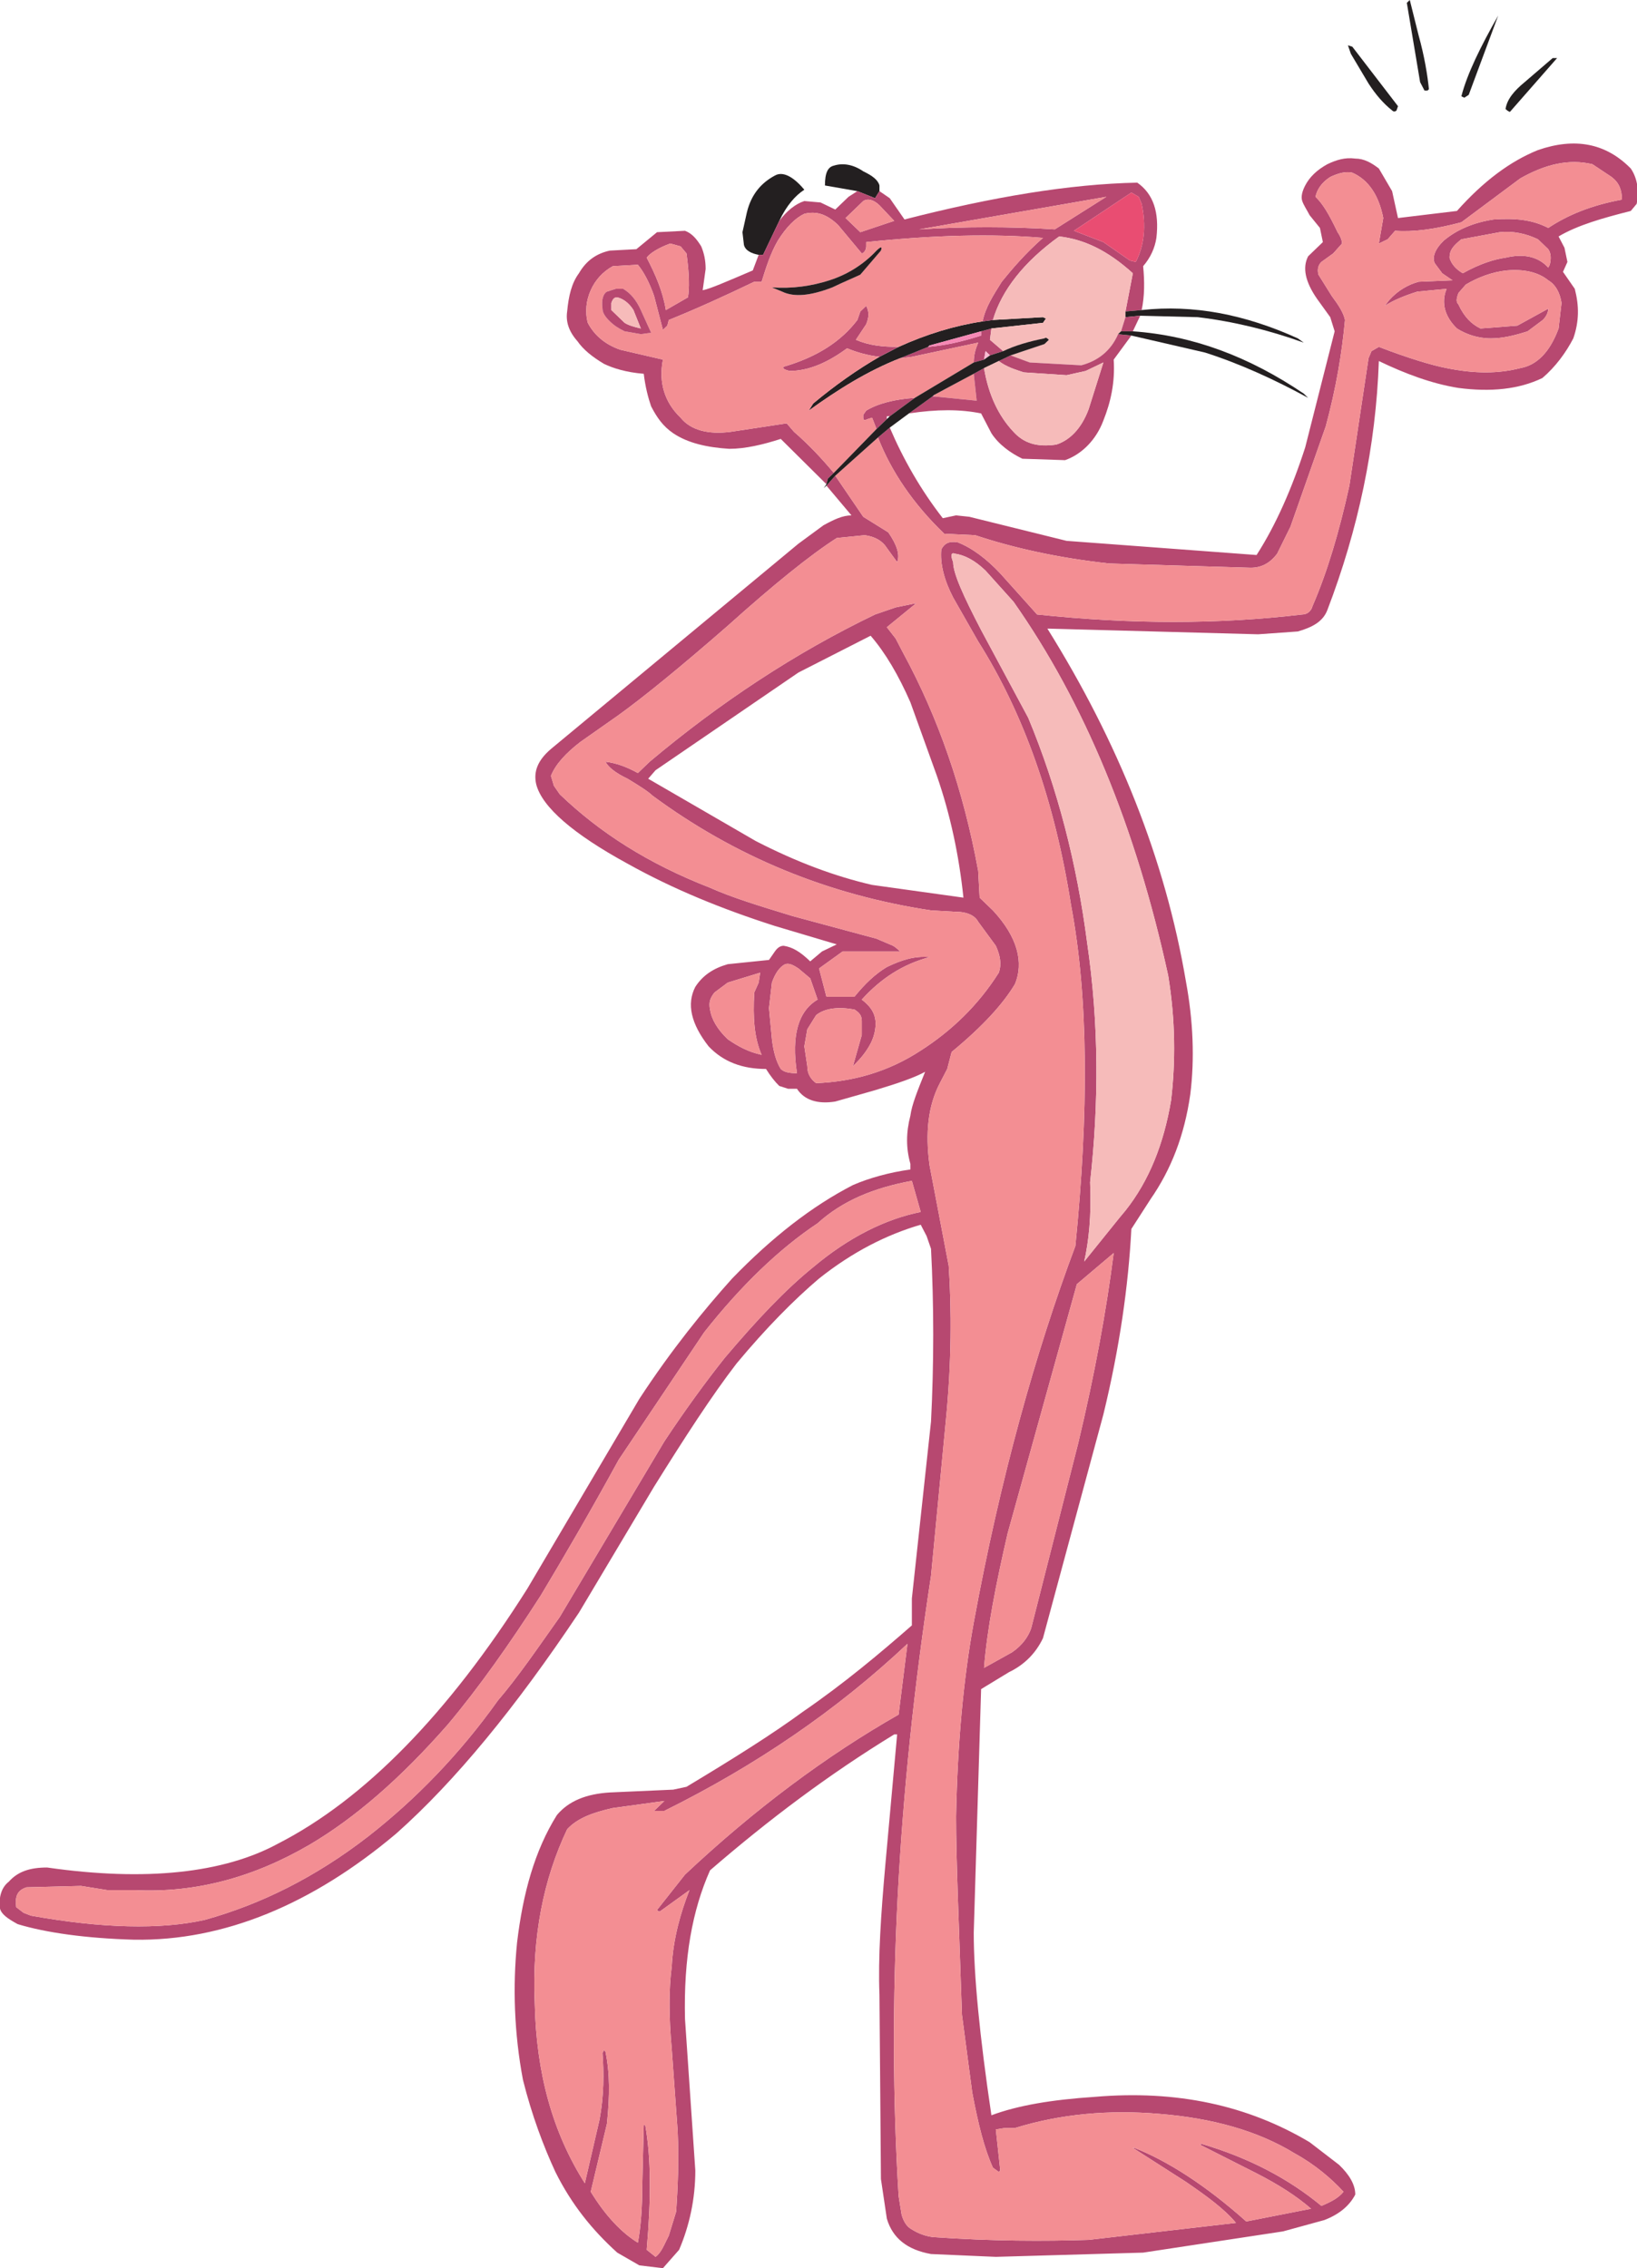 <svg width="109" height="151" viewBox="0 0 109 151" fill="none" xmlns="http://www.w3.org/2000/svg">
<path fill-rule="evenodd" clip-rule="evenodd" d="M90.045 3.11L89.751 3.016L89.948 3.582L91.124 5.561C91.615 6.315 92.105 6.881 92.694 7.352C92.792 7.446 92.891 7.446 92.988 7.352L93.086 7.069L90.045 3.11Z" fill="#231F20"/>
<path fill-rule="evenodd" clip-rule="evenodd" d="M97.5 6.504L97.795 6.315L99.757 1.037C98.579 3.111 97.697 4.901 97.305 6.41L97.5 6.504Z" fill="#231F20"/>
<path fill-rule="evenodd" clip-rule="evenodd" d="M103.68 3.865H103.386L101.522 5.467C100.835 6.032 100.345 6.598 100.247 7.258C100.443 7.446 100.541 7.446 100.541 7.446L103.68 3.865Z" fill="#231F20"/>
<path fill-rule="evenodd" clip-rule="evenodd" d="M66.013 21.868L65.327 22.056V22.339C64.15 22.716 62.973 22.999 61.796 23.093L59.932 23.847L60.717 23.753L65.131 22.81C64.935 23.282 64.837 23.659 64.837 24.13L65.523 23.941L65.621 23.376L65.916 23.659L66.798 23.376L65.916 22.622L66.013 21.868Z" fill="#B74870"/>
<path fill-rule="evenodd" clip-rule="evenodd" d="M65.327 22.056L66.013 21.868L69.447 21.491L69.643 21.208L69.447 21.114L66.112 21.302L65.425 21.396C63.561 21.679 61.698 22.245 59.834 23.093L58.559 23.753C57.088 24.601 55.617 25.638 54.145 26.863L53.851 27.335C55.812 25.921 57.774 24.695 59.932 23.847L61.796 23.093L61.894 22.999L65.327 22.056Z" fill="#231F20"/>
<path fill-rule="evenodd" clip-rule="evenodd" d="M62.09 26.392H62.188V26.298L62.09 26.392Z" fill="#F688B5"/>
<path fill-rule="evenodd" clip-rule="evenodd" d="M62.188 26.298V26.392L65.032 26.675L64.837 24.884L62.188 26.298Z" fill="#F38E93"/>
<path fill-rule="evenodd" clip-rule="evenodd" d="M61.894 22.999L61.796 23.093C62.973 22.999 64.15 22.716 65.327 22.339V22.056L61.894 22.999Z" fill="#F688B5"/>
<path fill-rule="evenodd" clip-rule="evenodd" d="M65.523 23.941L65.916 23.659L65.621 23.376L65.523 23.941Z" fill="#FABAD3"/>
<path fill-rule="evenodd" clip-rule="evenodd" d="M53.556 12.63C52.772 11.688 52.085 11.405 51.595 11.688C50.712 12.159 50.026 12.913 49.731 14.139L49.437 15.458L49.535 16.306C49.633 16.683 50.026 16.872 50.516 16.966H50.81L51.889 14.704C52.38 13.667 52.968 13.008 53.556 12.63Z" fill="#231F20"/>
<path fill-rule="evenodd" clip-rule="evenodd" d="M58.265 13.196L58.559 12.725V12.348C58.461 11.971 58.069 11.688 57.48 11.405C56.793 10.934 56.107 10.84 55.518 11.028C55.126 11.122 54.929 11.499 54.929 12.348L57.088 12.725L58.265 13.196Z" fill="#231F20"/>
<path fill-rule="evenodd" clip-rule="evenodd" d="M57.676 21.585C57.873 21.114 57.873 20.737 57.676 20.36L57.284 20.737L57.088 21.302C56.009 22.716 54.44 23.753 52.184 24.413C52.085 24.507 52.184 24.601 52.576 24.695C53.851 24.695 55.126 24.13 56.401 23.187C57.088 23.47 57.774 23.659 58.559 23.753L59.834 23.093C58.755 23.093 57.873 22.999 56.989 22.622L57.676 21.585Z" fill="#B74870"/>
<path fill-rule="evenodd" clip-rule="evenodd" d="M59.05 27.9V27.712H59.245L60.913 26.486C59.54 26.581 58.461 26.863 57.676 27.335L57.48 27.617V27.806C57.48 27.994 57.578 27.994 57.774 27.9L58.069 27.806L58.363 28.56L59.05 27.9Z" fill="#B74870"/>
<path fill-rule="evenodd" clip-rule="evenodd" d="M107.309 11.782C107.8 12.159 107.996 12.63 107.996 13.29C105.936 13.667 104.367 14.327 103.091 15.175C102.013 14.61 100.835 14.516 99.462 14.61C98.187 14.798 97.01 15.27 96.127 16.024C95.539 16.589 95.343 17.155 95.539 17.532L96.029 18.192L96.716 18.663L94.459 18.757C93.773 18.946 93.086 19.323 92.498 19.983L92.204 20.36C92.792 19.983 93.478 19.7 94.362 19.417L96.323 19.229C95.931 20.171 96.225 21.114 97.01 21.868C97.599 22.245 98.383 22.527 99.266 22.527C100.05 22.527 100.835 22.339 101.718 22.056L102.601 21.396C102.895 21.208 103.091 20.831 103.091 20.548L101.032 21.679L98.579 21.868C97.991 21.585 97.5 21.114 97.108 20.265C96.912 20.077 97.01 19.794 97.108 19.511L97.599 18.946C98.383 18.474 99.364 18.097 100.345 18.003C101.424 17.909 102.405 18.097 103.091 18.663C103.582 18.946 103.876 19.511 103.974 20.171L103.778 21.868C103.19 23.47 102.306 24.318 101.228 24.507C99.757 24.884 98.187 24.884 96.323 24.507C95.343 24.318 93.773 23.847 91.811 23.093L91.321 23.376L91.124 23.847L89.849 32.33C89.163 35.441 88.378 38.08 87.397 40.342C87.299 40.719 87.005 40.908 86.71 40.908C81.12 41.568 75.332 41.568 69.055 40.908L66.602 38.174C65.72 37.232 64.738 36.477 63.757 36.1C63.169 36.006 62.875 36.195 62.679 36.572C62.58 37.514 62.875 38.645 63.464 39.776L65.131 42.699C68.171 47.506 70.231 53.35 71.311 60.23C72.488 66.451 72.488 74.086 71.605 82.946C68.956 90.015 66.602 98.404 64.837 108.018C64.15 111.789 63.757 116.03 63.66 120.932C63.66 123.854 63.856 128.19 64.052 134.128L64.738 139.312C65.131 141.386 65.523 142.988 66.112 144.307L66.504 144.59L66.602 144.496L66.308 141.762L66.897 141.668H67.583C70.624 140.726 73.861 140.443 77.196 140.726C80.727 141.008 83.768 141.857 86.22 143.365C87.593 144.119 88.672 145.062 89.457 145.91C89.163 146.287 88.672 146.57 87.986 146.852C85.827 145.062 83.179 143.648 79.943 142.705V142.799L83.669 144.685C85.141 145.439 86.318 146.193 87.299 147.041L82.983 147.889C80.236 145.439 77.687 143.836 75.529 142.988H75.43L78.962 145.25C80.335 146.193 81.512 147.041 82.296 147.984L72.488 149.114C69.545 149.209 66.112 149.209 62.09 148.926C61.404 148.832 60.913 148.549 60.618 148.361C60.324 148.172 60.128 147.795 60.031 147.418L59.834 146.193C59.05 133.374 59.736 119.612 61.992 104.908L62.973 94.634C63.365 90.675 63.365 87.188 63.169 84.266L61.894 77.574C61.599 75.405 61.796 73.615 62.58 72.107L63.071 71.164L63.365 70.033C65.425 68.337 66.798 66.828 67.583 65.509C68.171 64.095 67.779 62.398 66.112 60.608L65.229 59.759L65.131 57.968C64.15 52.596 62.483 47.788 60.128 43.453L59.638 42.51L59.05 41.756L61.011 40.154L59.638 40.436L58.265 40.908C52.968 43.453 47.966 46.752 43.257 50.71L42.473 51.464C41.786 51.087 41.099 50.805 40.314 50.71C40.511 51.087 41.001 51.464 41.786 51.842C42.571 52.313 43.159 52.69 43.453 52.972C48.947 57.026 55.126 59.571 61.992 60.608L63.66 60.702C64.445 60.702 64.935 60.984 65.131 61.361L66.308 62.964C66.602 63.624 66.701 64.189 66.504 64.755C65.131 66.923 63.365 68.619 61.306 69.939C59.147 71.353 56.793 72.013 54.341 72.107C53.949 71.824 53.753 71.447 53.753 70.976L53.556 69.656L53.753 68.525L54.341 67.582C54.929 67.111 55.812 67.017 56.892 67.205C57.185 67.394 57.382 67.582 57.382 67.959V68.902L56.793 70.976C57.284 70.504 57.676 70.033 57.97 69.468C58.265 68.902 58.363 68.242 58.265 67.771C58.166 67.3 57.873 66.923 57.382 66.546C58.657 65.132 60.128 64.189 61.894 63.718C60.913 63.624 60.031 63.906 59.05 64.378C58.265 64.849 57.578 65.509 56.892 66.357H55.028L54.538 64.472L56.107 63.341H59.932C59.736 63.152 59.54 62.964 59.245 62.87L58.363 62.492L52.772 60.984C50.614 60.325 48.75 59.759 47.279 59.099C43.159 57.497 39.922 55.423 37.274 52.878L36.882 52.313L36.685 51.653C36.98 50.899 37.666 50.145 38.647 49.391L41.197 47.6C42.767 46.469 45.219 44.489 48.456 41.662C51.497 38.928 53.949 36.949 55.714 35.818L57.578 35.63C58.265 35.724 58.755 36.006 59.05 36.477L59.736 37.42C59.932 36.949 59.736 36.289 59.147 35.441L57.48 34.404L55.617 31.67L55.028 32.33L56.695 34.31C56.107 34.31 55.518 34.592 54.832 34.969L53.164 36.195L36.685 49.862C35.803 50.616 35.508 51.37 35.705 52.218C36.097 53.727 38.157 55.517 41.786 57.497C44.827 59.194 48.064 60.513 51.595 61.644L55.714 62.87L54.734 63.341L53.949 64.001C53.262 63.341 52.772 63.058 52.183 62.964C51.987 62.964 51.791 63.058 51.595 63.341L51.203 63.906L48.456 64.189C47.475 64.472 46.788 64.943 46.298 65.697C45.71 66.828 46.004 68.148 47.181 69.656C48.162 70.693 49.437 71.164 51.006 71.164C51.301 71.635 51.595 72.013 51.889 72.295L52.478 72.484H53.066C53.556 73.238 54.44 73.521 55.617 73.332L58.265 72.578C59.834 72.107 60.913 71.73 61.599 71.353C61.109 72.578 60.717 73.521 60.618 74.275C60.324 75.405 60.324 76.442 60.618 77.479V77.856C59.245 78.045 57.873 78.422 56.793 78.893C54.047 80.307 51.399 82.38 48.75 85.114C46.887 87.188 44.728 89.827 42.571 93.126L35.116 105.756C29.819 114.145 24.228 119.801 18.539 122.722C14.91 124.702 9.711 125.268 3.139 124.325C1.962 124.325 1.177 124.608 0.588 125.268C0.098 125.644 -0.098 126.304 -7.65733e-06 127.059C0.098 127.435 0.49 127.718 1.177 128.095C3.041 128.661 5.689 129.038 8.926 129.132C14.91 129.226 20.795 126.776 26.386 122.063C30.309 118.576 34.331 113.674 38.549 107.359L43.552 98.97C45.611 95.671 47.377 92.937 49.045 90.77C51.006 88.413 52.87 86.528 54.538 85.114C56.793 83.323 59.05 82.192 61.306 81.532L61.698 82.287L61.992 83.135C62.188 86.905 62.188 90.77 61.992 94.634L60.717 106.416V108.207C58.559 110.092 56.204 112.071 53.459 113.957C51.399 115.465 48.848 117.067 45.71 118.952L44.827 119.141L40.609 119.329C39.039 119.424 37.862 119.895 37.078 120.838C35.606 123.194 34.822 126.022 34.429 129.321C34.135 132.243 34.233 135.353 34.822 138.464C35.41 140.82 36.195 142.894 36.98 144.59C38.059 146.758 39.432 148.455 41.099 149.963L42.571 150.811L44.14 151L45.219 149.775C45.906 148.172 46.298 146.381 46.298 144.496L45.611 134.41C45.513 130.357 46.102 127.153 47.279 124.513C51.203 121.12 55.224 118.104 59.54 115.465H59.736L58.951 124.136C58.657 127.435 58.461 130.357 58.559 132.808L58.657 145.062L59.05 147.701C59.442 149.02 60.423 149.775 61.992 150.057L66.308 150.245L76.117 149.963L85.435 148.549L88.182 147.795C89.163 147.418 89.849 146.852 90.241 146.098C90.241 145.439 89.849 144.779 89.163 144.119L87.201 142.611C83.082 140.16 78.373 139.124 72.88 139.595C70.035 139.783 67.779 140.16 66.013 140.82C65.229 135.542 64.837 131.489 64.837 128.661L65.327 112.449L67.19 111.317C68.171 110.846 68.956 110.092 69.447 109.055L73.469 94.163C74.548 89.733 75.136 85.585 75.332 81.815L76.607 79.835C77.98 77.856 78.863 75.594 79.255 72.861C79.55 70.504 79.452 67.959 78.962 65.32C77.588 57.214 74.449 49.391 69.741 41.85H69.839L83.768 42.227L86.416 42.039C87.397 41.756 88.083 41.379 88.378 40.625C90.438 35.252 91.615 29.691 91.811 24.036C93.577 24.884 95.343 25.544 97.108 25.826C99.266 26.109 101.13 25.921 102.699 25.167C103.582 24.413 104.268 23.47 104.759 22.527C105.151 21.396 105.151 20.36 104.857 19.229L104.072 18.097L104.367 17.438L104.171 16.495L103.778 15.741C105.053 14.987 106.72 14.516 108.585 14.044L108.977 13.573C109.173 12.63 108.977 11.782 108.585 11.217C106.917 9.52 104.857 9.143 102.405 9.991C100.541 10.745 98.776 12.065 97.01 14.044L93.086 14.516L92.694 12.725L91.811 11.217C91.321 10.84 90.83 10.557 90.241 10.557C89.555 10.463 88.967 10.651 88.378 10.934C87.691 11.311 87.201 11.782 86.907 12.348C86.71 12.725 86.612 13.102 86.71 13.384C86.808 13.667 87.005 13.95 87.201 14.327L87.888 15.175L88.083 16.118L87.103 17.061C86.71 17.815 86.907 18.757 87.691 19.888L88.574 21.114L88.868 22.056L86.907 29.785C86.024 32.519 84.945 34.969 83.669 36.949L71.016 36.006L64.542 34.404L63.66 34.31L62.776 34.498C61.306 32.613 60.128 30.539 59.245 28.466L58.461 29.125C59.343 31.388 60.815 33.556 62.875 35.535L64.935 35.63C67.485 36.477 70.427 37.137 73.861 37.514L83.277 37.797C83.964 37.797 84.553 37.514 85.043 36.855L85.926 35.064L88.28 28.371C88.967 25.826 89.359 23.47 89.555 21.302C89.457 20.831 89.163 20.36 88.672 19.7L87.79 18.286C87.691 17.909 87.79 17.626 87.986 17.438L88.771 16.872L89.359 16.212C89.359 16.024 89.26 15.741 89.064 15.458C88.477 14.233 88.083 13.573 87.593 13.102C87.691 12.63 87.986 12.159 88.574 11.782C89.163 11.499 89.653 11.405 90.045 11.499C91.124 11.971 91.811 13.008 92.105 14.516L91.811 16.212C92.007 16.118 92.204 16.024 92.4 15.93L92.891 15.364C94.067 15.458 95.539 15.27 97.305 14.798L101.228 11.877C102.895 10.934 104.464 10.557 106.034 10.934L107.309 11.782ZM99.854 15.458C100.737 15.364 101.62 15.552 102.405 15.93L103.091 16.589C103.287 16.872 103.287 17.249 103.19 17.626L103.091 17.815C102.405 17.061 101.424 16.872 100.247 17.155C99.56 17.249 98.579 17.532 97.402 18.192C96.912 17.909 96.618 17.532 96.519 17.155C96.519 16.683 96.716 16.401 97.305 15.93L99.854 15.458ZM53.164 64.472L53.949 65.132L54.44 66.546C53.164 67.3 52.674 68.902 53.066 71.447C52.478 71.447 52.183 71.353 51.987 71.164C51.693 70.693 51.497 70.033 51.399 69.185L51.203 67.111L51.399 65.415C51.595 64.849 51.889 64.378 52.282 64.189C52.576 64.095 52.87 64.283 53.164 64.472ZM63.464 37.42C63.267 36.949 63.365 36.76 63.561 36.855C64.248 36.949 64.935 37.326 65.621 37.986L67.485 40.059C72.193 46.752 75.626 55.046 77.784 64.943C78.275 67.959 78.275 70.693 77.98 73.238C77.49 76.16 76.509 78.611 74.94 80.59L74.548 81.061L72.193 83.983C72.488 82.664 72.684 80.967 72.585 78.704C73.174 73.426 73.174 68.148 72.389 62.776C71.703 57.497 70.427 52.501 68.466 47.788L65.327 41.944C64.15 39.682 63.464 38.174 63.464 37.42ZM62.384 51.653C63.267 54.198 63.856 56.931 64.15 59.759L58.069 58.911C55.617 58.345 53.066 57.403 50.32 55.989L43.159 51.842L43.65 51.276L53.164 44.772L57.97 42.322C58.951 43.453 59.834 44.961 60.618 46.752L62.384 51.653ZM71.703 85.491L74.155 83.417C73.665 87.282 72.88 91.523 71.801 96.048L68.662 108.395C68.466 108.961 68.074 109.527 67.387 109.998L65.523 111.035C65.72 108.49 66.308 105.474 67.093 102.081L71.703 85.491ZM60.717 78.611L61.306 80.684C58.951 81.155 56.499 82.38 54.145 84.36C52.282 85.868 50.417 87.847 48.26 90.393C46.985 91.995 45.611 93.88 44.238 95.954L37.274 107.642C35.803 109.715 34.527 111.601 33.154 113.203C30.604 116.785 27.661 119.801 24.522 122.251C20.991 124.985 17.362 126.776 13.634 127.812C10.691 128.472 6.768 128.378 2.06 127.53L1.569 127.341L1.079 126.964C0.981 126.21 1.177 125.833 1.766 125.644L5.395 125.551L7.161 125.833H9.024C13.046 126.022 16.871 124.985 20.599 122.817C23.64 121.026 26.68 118.387 29.819 114.805C31.879 112.355 33.939 109.433 35.999 106.228C37.47 103.777 39.236 100.761 41.197 97.179L46.887 88.696C49.339 85.585 51.889 83.135 54.44 81.438C56.107 79.93 58.166 79.082 60.717 78.611ZM60.423 109.433L59.834 114.145C55.028 116.879 50.222 120.461 45.611 124.796L43.748 127.153L43.846 127.247H43.944L45.906 125.833C45.317 127.341 44.827 129.038 44.728 130.923C44.532 132.431 44.532 134.222 44.728 136.39L45.121 141.857C45.219 143.93 45.121 145.721 45.023 147.23L44.532 148.832C44.238 149.397 44.042 149.963 43.65 150.245L43.061 149.775C43.355 146.381 43.355 143.648 42.963 141.48H42.865L42.767 145.439C42.767 146.947 42.669 148.266 42.473 149.303C41.394 148.643 40.314 147.512 39.334 145.91L40.413 141.386C40.609 139.5 40.609 137.992 40.314 136.579L40.217 136.484L40.118 136.673C40.217 137.992 40.217 139.5 39.922 141.103L38.941 145.344C36.783 141.951 35.705 137.992 35.606 133.374C35.41 128.944 36.195 125.079 37.764 121.78C38.451 121.026 39.53 120.649 40.805 120.366L44.238 119.895L43.552 120.554H44.238C50.32 117.539 55.714 113.863 60.423 109.433ZM47.279 67.205C47.181 66.734 47.279 66.451 47.573 66.074L48.456 65.415L50.614 64.755L50.516 65.415L50.222 66.074C50.124 67.771 50.222 69.091 50.712 70.222C49.829 70.033 49.142 69.656 48.456 69.185C47.769 68.525 47.377 67.865 47.279 67.205Z" fill="#B74870"/>
<path fill-rule="evenodd" clip-rule="evenodd" d="M102.405 15.93C101.62 15.552 100.737 15.364 99.854 15.458L97.305 15.93C96.716 16.401 96.519 16.683 96.519 17.155C96.618 17.532 96.912 17.909 97.402 18.192C98.579 17.532 99.56 17.249 100.247 17.155C101.424 16.872 102.405 17.061 103.091 17.815L103.19 17.626C103.287 17.249 103.287 16.872 103.091 16.589L102.405 15.93Z" fill="#F38E93"/>
<path fill-rule="evenodd" clip-rule="evenodd" d="M53.949 65.132L53.164 64.472C52.87 64.283 52.576 64.095 52.282 64.189C51.889 64.378 51.595 64.849 51.399 65.415L51.203 67.111L51.399 69.185C51.497 70.033 51.693 70.693 51.987 71.164C52.184 71.353 52.478 71.447 53.066 71.447C52.674 68.902 53.164 67.3 54.44 66.546L53.949 65.132Z" fill="#F38E93"/>
<path fill-rule="evenodd" clip-rule="evenodd" d="M63.561 36.855C63.365 36.76 63.267 36.949 63.464 37.42C63.464 38.174 64.15 39.682 65.327 41.944L68.466 47.788C70.427 52.501 71.703 57.497 72.389 62.776C73.174 68.148 73.174 73.426 72.585 78.704C72.684 80.967 72.488 82.663 72.193 83.983L74.548 81.061L74.94 80.59C76.509 78.611 77.49 76.16 77.98 73.238C78.275 70.693 78.275 67.959 77.784 64.943C75.626 55.046 72.193 46.752 67.485 40.059L65.621 37.986C64.935 37.326 64.248 36.949 63.561 36.855Z" fill="#F6BBBA"/>
<path fill-rule="evenodd" clip-rule="evenodd" d="M74.155 83.417L71.703 85.491L67.093 102.081C66.308 105.474 65.72 108.49 65.523 111.035L67.387 109.998C68.074 109.527 68.466 108.961 68.662 108.395L71.801 96.048C72.88 91.523 73.665 87.282 74.155 83.417Z" fill="#F38E93"/>
<path fill-rule="evenodd" clip-rule="evenodd" d="M61.306 80.684L60.717 78.611C58.166 79.082 56.107 79.93 54.44 81.438C51.889 83.135 49.339 85.585 46.887 88.696L41.197 97.179C39.236 100.761 37.47 103.777 35.999 106.228C33.939 109.433 31.879 112.355 29.819 114.805C26.68 118.387 23.64 121.026 20.599 122.817C16.871 124.985 13.046 126.022 9.024 125.833H7.161L5.395 125.551L1.766 125.644C1.177 125.833 0.981 126.21 1.079 126.964L1.569 127.341L2.06 127.53C6.768 128.378 10.691 128.472 13.634 127.812C17.362 126.776 20.991 124.985 24.522 122.251C27.661 119.801 30.604 116.785 33.154 113.203C34.527 111.601 35.803 109.715 37.274 107.642L44.238 95.954C45.611 93.88 46.985 91.995 48.26 90.393C50.417 87.847 52.282 85.868 54.145 84.36C56.499 82.38 58.951 81.155 61.306 80.684Z" fill="#F38E93"/>
<path fill-rule="evenodd" clip-rule="evenodd" d="M59.834 114.145L60.423 109.433C55.714 113.863 50.32 117.539 44.238 120.554H43.552L44.238 119.895L40.805 120.366C39.53 120.649 38.451 121.026 37.764 121.78C36.195 125.079 35.41 128.944 35.606 133.374C35.705 137.992 36.783 141.951 38.941 145.344L39.922 141.103C40.217 139.5 40.217 137.992 40.118 136.673L40.217 136.484L40.314 136.579C40.609 137.992 40.609 139.5 40.413 141.386L39.334 145.91C40.314 147.512 41.394 148.643 42.473 149.303C42.669 148.266 42.767 146.947 42.767 145.439L42.865 141.48H42.963C43.355 143.648 43.355 146.381 43.061 149.775L43.65 150.245C44.042 149.963 44.238 149.397 44.532 148.832L45.023 147.23C45.121 145.721 45.219 143.93 45.121 141.857L44.728 136.39C44.532 134.222 44.532 132.431 44.728 130.923C44.827 129.038 45.317 127.341 45.906 125.833L43.944 127.247H43.846L43.748 127.153L45.611 124.796C50.222 120.461 55.028 116.879 59.834 114.145Z" fill="#F38E93"/>
<path fill-rule="evenodd" clip-rule="evenodd" d="M47.573 66.074C47.279 66.451 47.181 66.734 47.279 67.205C47.377 67.865 47.769 68.525 48.456 69.185C49.142 69.656 49.829 70.033 50.712 70.222C50.222 69.091 50.124 67.771 50.222 66.074L50.516 65.415L50.614 64.755L48.456 65.415L47.573 66.074Z" fill="#F38E93"/>
<path fill-rule="evenodd" clip-rule="evenodd" d="M107.996 13.29C107.996 12.63 107.8 12.159 107.309 11.782L106.034 10.934C104.464 10.557 102.895 10.934 101.228 11.877L97.305 14.798C95.538 15.27 94.067 15.458 92.891 15.364L92.4 15.93C92.204 16.024 92.007 16.118 91.811 16.212L92.105 14.516C91.811 13.008 91.124 11.971 90.045 11.499C89.653 11.405 89.163 11.499 88.574 11.782C87.986 12.159 87.691 12.63 87.593 13.102C88.083 13.573 88.476 14.233 89.064 15.458C89.26 15.741 89.359 16.024 89.359 16.212L88.771 16.872L87.986 17.438C87.79 17.626 87.691 17.909 87.79 18.286L88.672 19.7C89.163 20.36 89.457 20.831 89.555 21.302C89.359 23.47 88.967 25.826 88.28 28.371L85.926 35.064L85.043 36.855C84.553 37.514 83.964 37.797 83.277 37.797L73.861 37.514C70.427 37.137 67.485 36.477 64.935 35.63L62.875 35.535C60.815 33.556 59.343 31.388 58.461 29.125L55.617 31.67L57.48 34.404L59.147 35.441C59.736 36.289 59.932 36.949 59.736 37.42L59.05 36.477C58.755 36.006 58.265 35.724 57.578 35.63L55.714 35.818C53.949 36.949 51.497 38.928 48.456 41.662C45.219 44.489 42.767 46.469 41.197 47.6L38.647 49.391C37.666 50.145 36.98 50.899 36.685 51.653L36.882 52.313L37.274 52.878C39.922 55.423 43.159 57.497 47.279 59.099C48.75 59.759 50.614 60.325 52.772 60.984L58.363 62.492L59.245 62.87C59.54 62.964 59.736 63.152 59.932 63.341H56.107L54.538 64.472L55.028 66.357H56.892C57.578 65.509 58.265 64.849 59.05 64.378C60.031 63.906 60.913 63.624 61.894 63.718C60.128 64.189 58.657 65.132 57.382 66.546C57.873 66.923 58.166 67.3 58.265 67.771C58.363 68.242 58.265 68.902 57.97 69.468C57.676 70.033 57.284 70.504 56.793 70.976L57.382 68.902V67.959C57.382 67.582 57.185 67.394 56.892 67.205C55.812 67.017 54.929 67.111 54.341 67.582L53.753 68.525L53.556 69.656L53.753 70.976C53.753 71.447 53.949 71.824 54.341 72.107C56.793 72.013 59.147 71.353 61.306 69.939C63.365 68.619 65.131 66.923 66.504 64.755C66.701 64.189 66.602 63.624 66.308 62.964L65.131 61.361C64.935 60.984 64.445 60.702 63.66 60.702L61.992 60.608C55.126 59.571 48.947 57.026 43.453 52.972C43.159 52.69 42.571 52.313 41.786 51.841C41.001 51.464 40.511 51.087 40.314 50.71C41.099 50.805 41.786 51.087 42.473 51.464L43.257 50.71C47.966 46.752 52.968 43.453 58.265 40.908L59.638 40.436L61.011 40.154L59.05 41.756L59.638 42.51L60.128 43.453C62.483 47.788 64.15 52.596 65.131 57.968L65.229 59.759L66.112 60.608C67.779 62.398 68.171 64.095 67.583 65.509C66.798 66.828 65.425 68.336 63.365 70.033L63.071 71.164L62.58 72.107C61.796 73.615 61.599 75.405 61.894 77.574L63.169 84.266C63.365 87.188 63.365 90.675 62.973 94.634L61.992 104.908C59.736 119.612 59.05 133.374 59.834 146.193L60.031 147.418C60.128 147.795 60.324 148.172 60.618 148.361C60.913 148.549 61.404 148.832 62.09 148.926C66.112 149.209 69.545 149.209 72.488 149.114L82.296 147.984C81.512 147.041 80.335 146.193 78.962 145.25L75.43 142.988H75.529C77.687 143.836 80.236 145.439 82.983 147.889L87.299 147.041C86.318 146.193 85.141 145.439 83.669 144.685L79.943 142.799V142.705C83.179 143.648 85.827 145.062 87.986 146.852C88.672 146.57 89.163 146.287 89.457 145.91C88.672 145.062 87.593 144.119 86.22 143.365C83.768 141.857 80.727 141.008 77.196 140.726C73.861 140.443 70.624 140.726 67.583 141.668H66.897L66.308 141.762L66.602 144.496L66.504 144.59L66.112 144.307C65.523 142.988 65.131 141.386 64.738 139.312L64.052 134.128C63.856 128.19 63.66 123.854 63.66 120.932C63.757 116.03 64.15 111.789 64.837 108.018C66.602 98.404 68.956 90.015 71.605 82.946C72.488 74.086 72.488 66.451 71.311 60.23C70.231 53.35 68.171 47.506 65.131 42.699L63.464 39.776C62.875 38.645 62.58 37.514 62.679 36.572C62.875 36.195 63.169 36.006 63.757 36.1C64.738 36.477 65.72 37.232 66.602 38.174L69.055 40.908C75.332 41.568 81.12 41.568 86.71 40.908C87.005 40.908 87.299 40.719 87.397 40.342C88.378 38.08 89.163 35.441 89.849 32.33L91.124 23.847L91.321 23.376L91.811 23.093C93.773 23.847 95.343 24.318 96.323 24.507C98.187 24.884 99.757 24.884 101.228 24.507C102.306 24.318 103.19 23.47 103.778 21.868L103.974 20.171C103.876 19.511 103.582 18.946 103.091 18.663C102.405 18.097 101.424 17.909 100.345 18.003C99.364 18.097 98.383 18.474 97.599 18.946L97.108 19.511C97.01 19.794 96.912 20.077 97.108 20.265C97.5 21.114 97.991 21.585 98.579 21.868L101.032 21.679L103.091 20.548C103.091 20.831 102.895 21.208 102.601 21.396L101.718 22.056C100.835 22.339 100.05 22.527 99.266 22.527C98.383 22.527 97.599 22.245 97.01 21.868C96.225 21.114 95.931 20.171 96.323 19.229L94.362 19.417C93.478 19.7 92.792 19.983 92.204 20.36L92.497 19.983C93.086 19.323 93.773 18.946 94.459 18.757L96.716 18.663L96.029 18.192L95.538 17.532C95.343 17.155 95.538 16.589 96.127 16.024C97.01 15.27 98.187 14.798 99.462 14.61C100.835 14.516 102.013 14.61 103.091 15.175C104.367 14.327 105.936 13.667 107.996 13.29Z" fill="#F38E93"/>
<path fill-rule="evenodd" clip-rule="evenodd" d="M76.999 15.835C77.196 14.139 76.803 12.913 75.725 12.159C71.212 12.253 66.112 13.102 60.226 14.61L59.245 13.196L58.559 12.725L58.265 13.196L57.088 12.725L56.499 13.102L55.617 13.95L54.636 13.479L53.556 13.384C52.968 13.573 52.38 14.044 51.889 14.704L50.81 16.966H50.516L50.124 18.003C48.358 18.757 47.279 19.229 46.788 19.323L46.985 17.909C46.985 17.343 46.887 16.872 46.691 16.401C46.396 15.93 46.102 15.552 45.611 15.364L43.748 15.458L42.374 16.589L40.609 16.683C39.726 16.872 39.039 17.343 38.549 18.192C38.059 18.851 37.862 19.7 37.764 20.737C37.666 21.396 37.862 22.056 38.451 22.716C38.843 23.282 39.432 23.753 40.217 24.224C40.805 24.507 41.688 24.79 42.865 24.884C42.963 25.732 43.159 26.486 43.355 27.052C43.748 27.806 44.14 28.371 44.827 28.843C45.808 29.503 47.083 29.785 48.554 29.88C49.633 29.88 50.81 29.597 51.987 29.22L55.028 32.236L55.126 31.859L55.518 31.482C54.734 30.539 53.851 29.597 52.87 28.748L52.38 28.183L48.652 28.748C47.181 28.937 46.004 28.654 45.317 27.806C44.238 26.769 43.846 25.449 44.14 23.941L41.295 23.282C40.217 22.905 39.53 22.245 39.138 21.491C38.941 20.737 39.039 19.983 39.334 19.323C39.628 18.663 40.118 18.097 40.805 17.72L42.473 17.626C42.865 18.097 43.257 18.851 43.552 19.7L44.14 21.962L44.434 21.679L44.532 21.302C46.396 20.548 48.26 19.7 50.222 18.757H50.712C51.006 17.815 51.301 16.872 51.791 16.024C52.38 15.081 52.968 14.516 53.556 14.233C54.341 14.044 55.028 14.233 55.812 14.987L57.382 16.872C57.48 16.872 57.676 16.683 57.676 16.401V16.118C62.188 15.647 66.112 15.552 69.447 15.835C68.27 16.872 67.387 17.909 66.701 18.757C66.112 19.7 65.621 20.454 65.425 21.396L66.112 21.302C66.701 19.323 68.171 17.438 70.526 15.741C72.193 15.93 73.763 16.683 75.43 18.192L74.94 20.737L76.019 20.642C76.215 19.7 76.215 18.757 76.117 17.72C76.607 17.155 76.902 16.495 76.999 15.835ZM57.284 15.458L56.303 14.516L57.48 13.384C57.774 13.196 58.166 13.29 58.559 13.667L59.54 14.704L57.284 15.458ZM45.317 16.401L45.71 16.872C45.906 18.286 45.906 19.229 45.808 19.794L44.336 20.642C44.14 19.417 43.65 18.286 43.061 17.155C43.257 16.872 43.846 16.495 44.631 16.212L45.317 16.401ZM71.507 15.364L75.332 12.819L75.822 13.102L76.019 13.573C76.313 14.987 76.215 16.306 75.626 17.438L75.234 17.343L73.469 16.118L71.507 15.364ZM73.665 13.102L70.231 15.27C67.289 15.081 64.15 15.081 61.207 15.27L73.665 13.102Z" fill="#B74870"/>
<path fill-rule="evenodd" clip-rule="evenodd" d="M56.303 14.516L57.284 15.458L59.54 14.704L58.559 13.667C58.166 13.29 57.774 13.196 57.48 13.384L56.303 14.516Z" fill="#F38E93"/>
<path fill-rule="evenodd" clip-rule="evenodd" d="M45.71 16.872L45.317 16.401L44.631 16.212C43.846 16.495 43.257 16.872 43.061 17.155C43.65 18.286 44.14 19.417 44.336 20.642L45.808 19.794C45.906 19.229 45.906 18.286 45.71 16.872Z" fill="#F38E93"/>
<path fill-rule="evenodd" clip-rule="evenodd" d="M75.332 12.819L71.507 15.364L73.469 16.118L75.234 17.343L75.626 17.438C76.215 16.306 76.313 14.987 76.019 13.573L75.822 13.102L75.332 12.819Z" fill="#E94D72"/>
<path fill-rule="evenodd" clip-rule="evenodd" d="M70.232 15.27L73.665 13.102L61.207 15.27C64.15 15.081 67.289 15.081 70.232 15.27Z" fill="#F38E93"/>
<path fill-rule="evenodd" clip-rule="evenodd" d="M69.447 21.491L66.013 21.868L65.916 22.622L66.798 23.376C67.583 22.999 68.564 22.716 69.545 22.527C69.643 22.433 69.741 22.527 69.839 22.622L69.545 22.905L67.289 23.659L68.564 24.13L71.997 24.318C73.076 24.036 73.959 23.376 74.449 22.245L74.645 22.056L74.94 21.114V20.737L75.43 18.192C73.763 16.683 72.193 15.93 70.526 15.741C68.171 17.438 66.701 19.323 66.112 21.302L69.447 21.114L69.643 21.208L69.447 21.491Z" fill="#F6BBBA"/>
<path fill-rule="evenodd" clip-rule="evenodd" d="M65.425 21.396C65.621 20.454 66.112 19.7 66.701 18.757C67.387 17.909 68.27 16.872 69.447 15.835C66.112 15.552 62.188 15.647 57.676 16.118V16.401C57.676 16.683 57.48 16.872 57.382 16.872L55.812 14.987C55.028 14.233 54.341 14.044 53.556 14.233C52.968 14.516 52.38 15.081 51.791 16.024C51.301 16.872 51.006 17.815 50.712 18.757H50.222C48.26 19.7 46.396 20.548 44.532 21.302L44.434 21.679L44.14 21.962L43.552 19.7C43.257 18.851 42.865 18.097 42.473 17.626L40.805 17.72C40.118 18.097 39.628 18.663 39.334 19.323C39.039 19.983 38.941 20.737 39.138 21.491C39.53 22.245 40.217 22.905 41.296 23.282L44.14 23.941C43.846 25.449 44.238 26.769 45.317 27.806C46.004 28.654 47.181 28.937 48.652 28.748L52.38 28.183L52.87 28.748C53.851 29.597 54.734 30.539 55.518 31.482L58.363 28.56L58.069 27.806L57.774 27.9C57.578 27.994 57.48 27.994 57.48 27.806V27.617L57.676 27.335C58.461 26.863 59.54 26.581 60.913 26.486L64.837 24.13C64.837 23.659 64.935 23.282 65.131 22.81L60.717 23.753L59.932 23.847C57.774 24.695 55.812 25.921 53.851 27.335L54.145 26.863C55.617 25.638 57.088 24.601 58.559 23.753C57.774 23.659 57.088 23.47 56.401 23.187C55.126 24.13 53.851 24.695 52.576 24.695C52.184 24.601 52.085 24.507 52.184 24.413C54.44 23.753 56.009 22.716 57.088 21.302L57.284 20.737L57.676 20.36C57.873 20.737 57.873 21.114 57.676 21.585L56.989 22.622C57.873 22.999 58.755 23.093 59.834 23.093C61.698 22.245 63.561 21.679 65.425 21.396ZM58.363 16.683C58.657 16.401 58.755 16.401 58.657 16.683L57.284 18.286C56.892 18.474 56.205 18.757 55.42 19.134C53.949 19.7 52.87 19.794 52.085 19.417L51.399 19.134C52.772 19.229 54.047 19.04 55.224 18.663C56.401 18.286 57.48 17.626 58.363 16.683ZM41.59 22.056C41.197 21.868 40.903 21.679 40.609 21.396C40.314 21.114 40.118 20.831 40.118 20.548C40.02 19.888 40.217 19.511 40.413 19.417L41.001 19.229H41.492C41.982 19.511 42.374 19.983 42.669 20.642L43.355 22.15L42.669 22.245L41.59 22.056Z" fill="#F38E93"/>
<path fill-rule="evenodd" clip-rule="evenodd" d="M58.657 16.683C58.755 16.401 58.657 16.401 58.363 16.683C57.48 17.626 56.401 18.286 55.224 18.663C54.047 19.04 52.772 19.229 51.399 19.134L52.085 19.417C52.87 19.794 53.949 19.7 55.42 19.134C56.205 18.757 56.892 18.474 57.284 18.286L58.657 16.683Z" fill="#231F20"/>
<path fill-rule="evenodd" clip-rule="evenodd" d="M40.609 21.396C40.903 21.679 41.197 21.868 41.59 22.056L42.669 22.245L43.355 22.15L42.669 20.642C42.374 19.983 41.982 19.511 41.492 19.229H41.001L40.413 19.417C40.217 19.511 40.02 19.888 40.118 20.548C40.118 20.831 40.314 21.114 40.609 21.396ZM41.099 19.794C41.492 19.888 41.884 20.171 42.178 20.642L42.669 21.868C42.276 21.773 41.884 21.679 41.59 21.491L40.707 20.642V20.171C40.805 19.888 40.903 19.794 41.099 19.794Z" fill="#B74870"/>
<path fill-rule="evenodd" clip-rule="evenodd" d="M42.178 20.642C41.884 20.171 41.492 19.888 41.099 19.794C40.903 19.794 40.805 19.888 40.707 20.171V20.642L41.59 21.491C41.884 21.679 42.276 21.773 42.669 21.868L42.178 20.642Z" fill="#F6BBBA"/>
<path fill-rule="evenodd" clip-rule="evenodd" d="M62.188 26.392H62.09L60.521 27.523C62.384 27.24 63.954 27.24 65.327 27.523L66.013 28.843C66.504 29.597 67.289 30.162 68.074 30.539L70.918 30.634C71.997 30.257 72.978 29.314 73.469 27.994C73.959 26.769 74.254 25.449 74.155 23.941L75.332 22.339L74.449 22.245C73.959 23.376 73.076 24.036 71.997 24.318L68.564 24.13L67.289 23.659L66.504 24.036C66.994 24.413 67.583 24.601 68.171 24.79L71.016 24.978L72.292 24.695L73.469 24.13L72.488 27.24C71.997 28.56 71.212 29.314 70.33 29.597C69.055 29.785 68.171 29.503 67.485 28.748C66.504 27.712 65.817 26.298 65.523 24.507L64.837 24.884L65.032 26.675L62.188 26.392Z" fill="#B74870"/>
<path fill-rule="evenodd" clip-rule="evenodd" d="M62.09 26.392L62.188 26.298L64.837 24.884L65.523 24.507L66.504 24.036L67.289 23.659L69.545 22.905L69.839 22.622C69.741 22.527 69.643 22.433 69.545 22.527C68.564 22.716 67.583 22.999 66.798 23.376L65.916 23.659L65.523 23.941L64.837 24.13L60.913 26.486L59.246 27.712L59.05 27.9L58.363 28.56L55.518 31.482L55.126 31.859L55.028 32.236C54.832 32.519 54.832 32.519 54.929 32.425L55.028 32.33L55.617 31.67L58.461 29.125L59.246 28.466L60.521 27.523L62.09 26.392Z" fill="#231F20"/>
<path fill-rule="evenodd" clip-rule="evenodd" d="M66.504 24.036L65.523 24.507C65.817 26.298 66.504 27.712 67.485 28.748C68.171 29.503 69.055 29.785 70.33 29.597C71.212 29.314 71.997 28.56 72.488 27.24L73.469 24.13L72.292 24.695L71.016 24.978L68.171 24.79C67.583 24.601 66.994 24.413 66.504 24.036Z" fill="#F6BBBA"/>
<path fill-rule="evenodd" clip-rule="evenodd" d="M74.94 21.114L75.921 21.019L79.746 21.114C82.101 21.396 84.454 21.962 86.808 22.81L86.416 22.527C82.885 20.925 79.452 20.265 76.019 20.642L74.94 20.737V21.114Z" fill="#231F20"/>
<path fill-rule="evenodd" clip-rule="evenodd" d="M75.921 21.019L74.94 21.114L74.646 22.056H75.43L75.921 21.019Z" fill="#B74870"/>
<path fill-rule="evenodd" clip-rule="evenodd" d="M75.43 22.056H74.646L74.449 22.245L75.332 22.339L80.236 23.47C82.591 24.224 84.847 25.261 87.103 26.486L86.808 26.203C83.179 23.753 79.452 22.339 75.43 22.056Z" fill="#231F20"/>
<path fill-rule="evenodd" clip-rule="evenodd" d="M94.459 2.356L93.871 2.67029e-05L93.674 0.189L94.558 5.467L94.852 6.032H95.048L95.146 5.939C95.048 4.996 94.852 3.77 94.459 2.356Z" fill="#231F20"/>
</svg>
